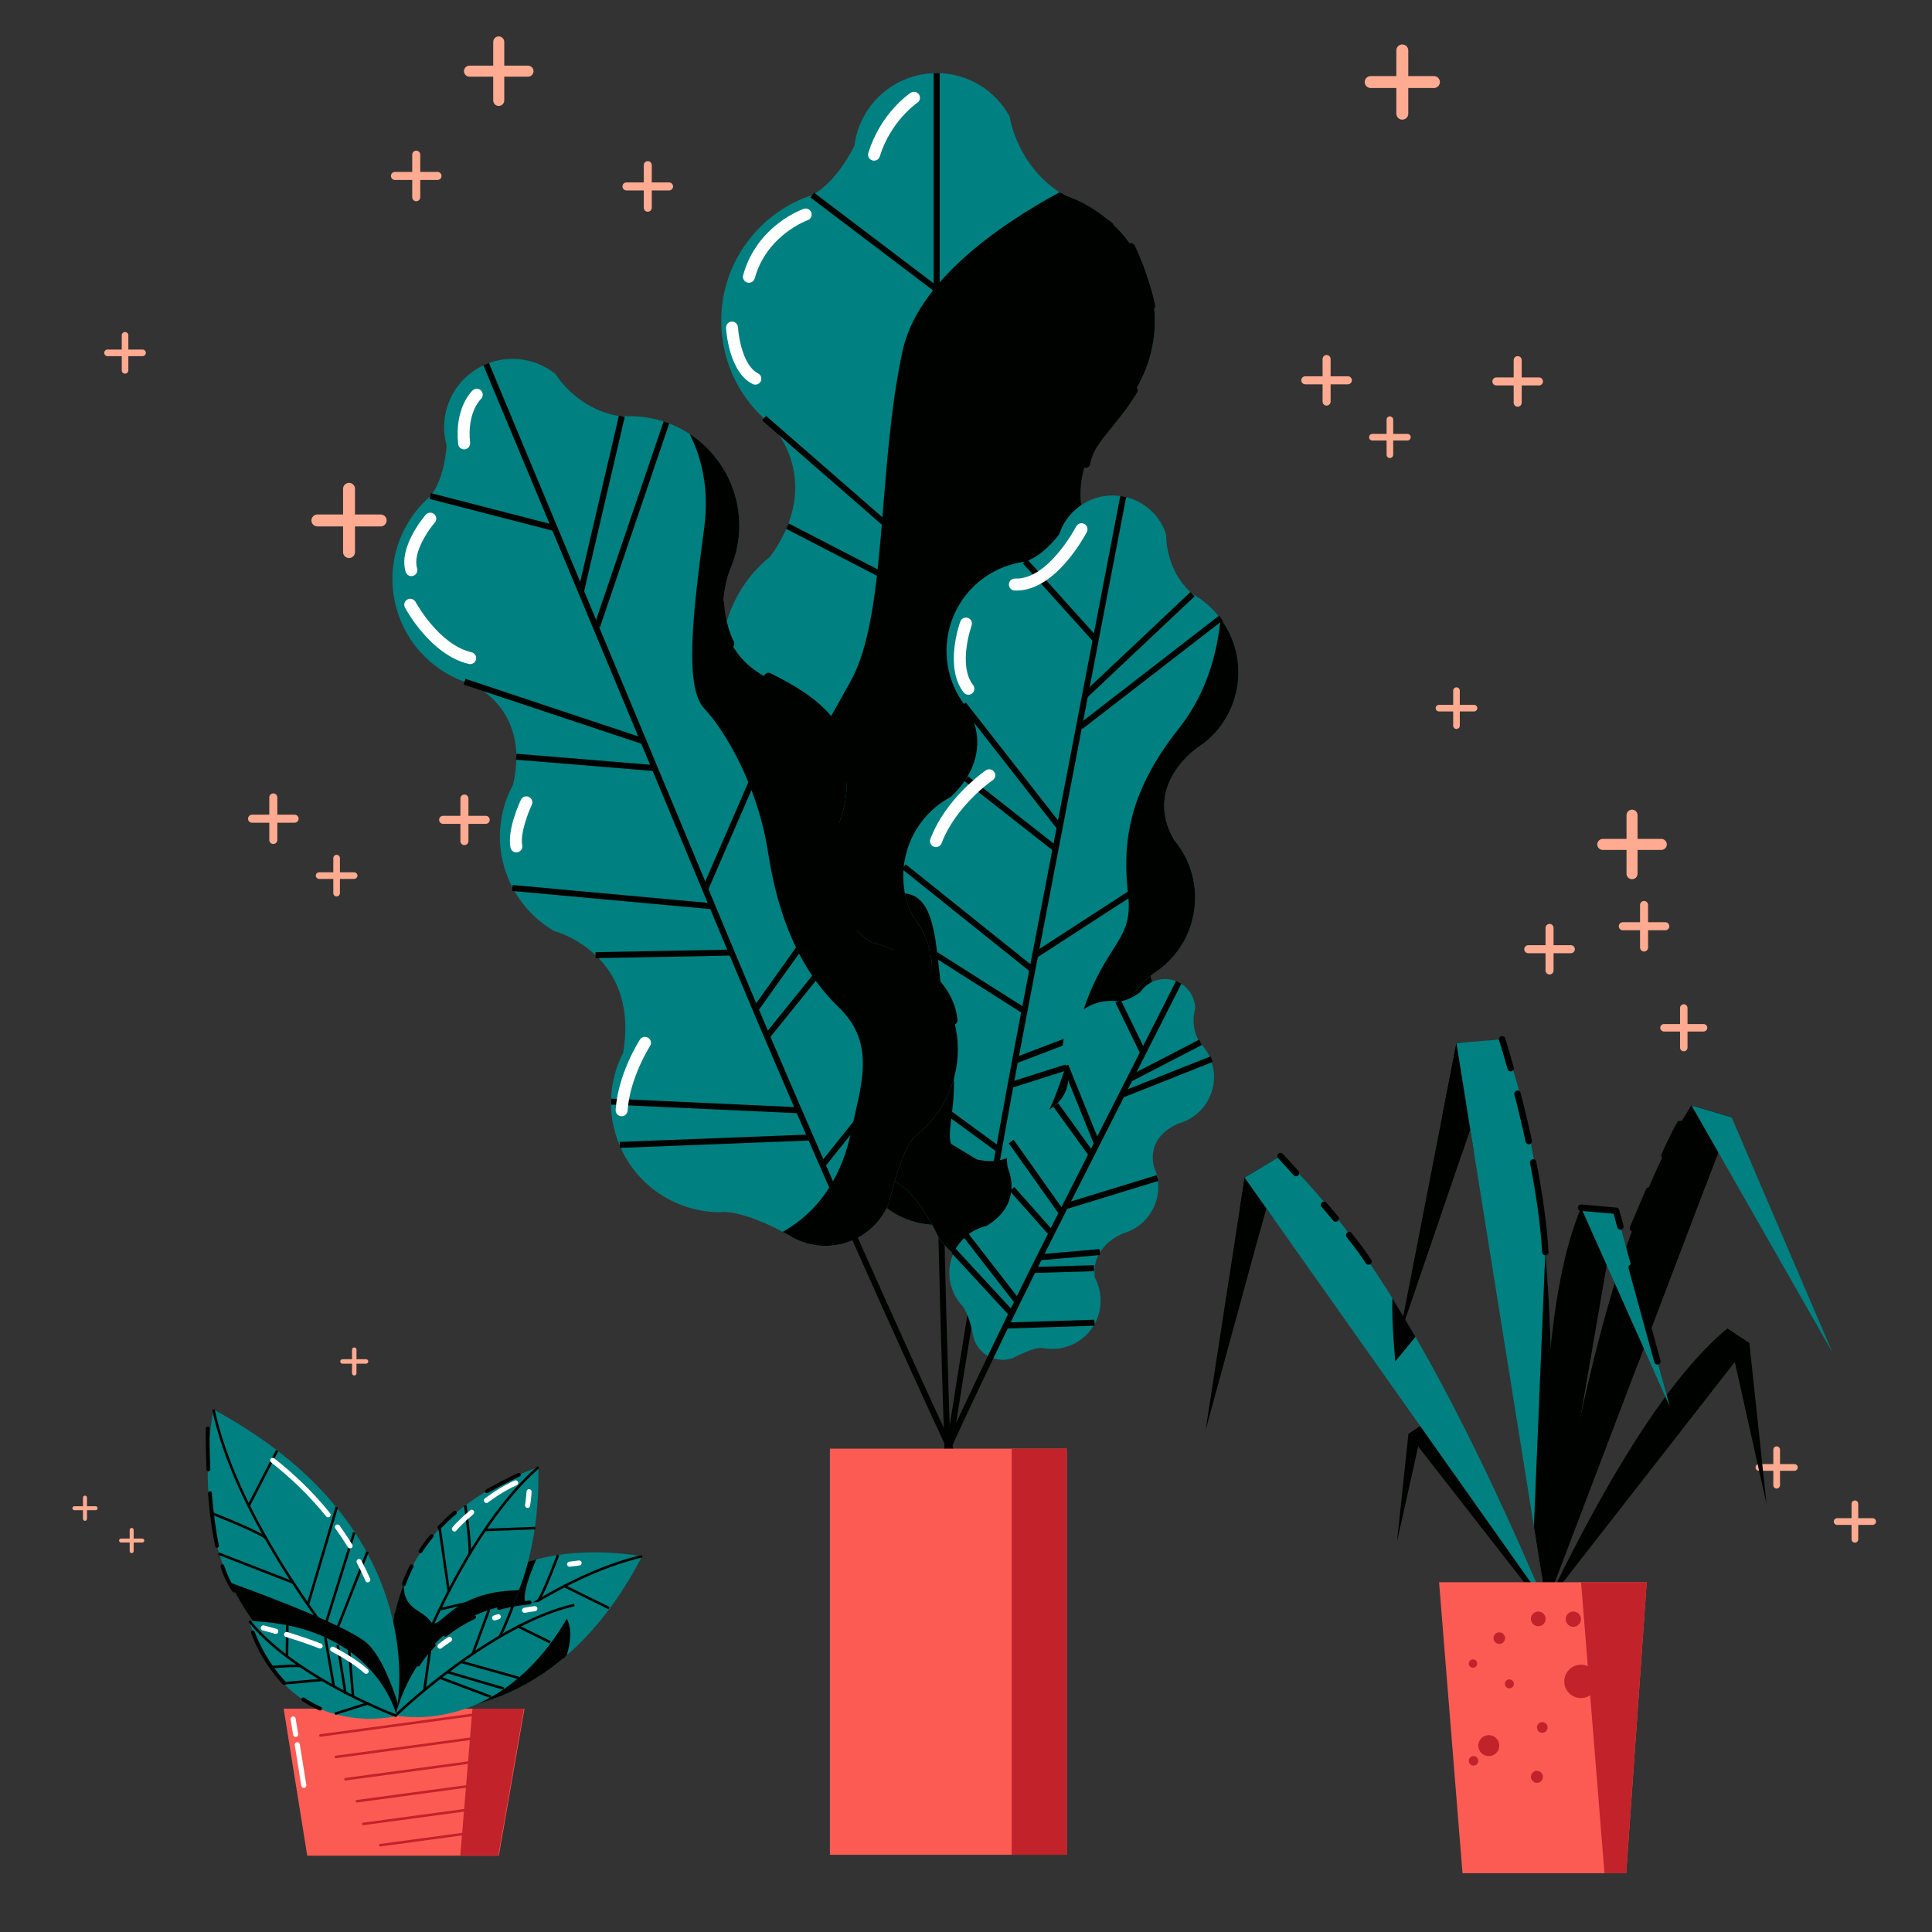 <svg xmlns="http://www.w3.org/2000/svg" version="1.0" viewBox="0 0 1133.858 1133.858"><rect x="0" y="0" width="1133.858" height="1133.858" fill="#333333" stroke="none"/><path fill="#ffab91" d="M309.87,38.53h-13.932V24.598c0-1.789-1.449-3.237-3.236-3.237c-1.791,0-3.242,1.449-3.242,3.237V38.53 h-13.932c-1.787,0-3.238,1.45-3.238,3.237c0,1.788,1.451,3.239,3.238,3.239h13.932v13.932c0,1.787,1.451,3.239,3.242,3.239 c1.787,0,3.236-1.452,3.236-3.239V45.006h13.932c1.787,0,3.238-1.452,3.238-3.239C313.108,39.98,311.657,38.53,309.87,38.53z"/><path fill="#ffab91" d="M256.771,100.904h-10.134V90.769c0-1.299-1.054-2.354-2.354-2.354s-2.355,1.055-2.355,2.354v10.135h-10.135 c-1.301,0-2.354,1.055-2.354,2.356c0,1.301,1.054,2.355,2.354,2.355h10.135v10.135c0,1.299,1.055,2.355,2.355,2.355 s2.354-1.056,2.354-2.355v-10.135h10.134c1.304,0,2.358-1.055,2.358-2.355C259.129,101.958,258.074,100.904,256.771,100.904z"/><path fill="#ffab91" d="M392.651,107.063h-10.134V96.929c0-1.301-1.055-2.355-2.353-2.355c-1.301,0-2.355,1.055-2.355,2.355v10.134 h-10.137c-1.297,0-2.355,1.054-2.355,2.355s1.059,2.355,2.355,2.355h10.137v10.134c0,1.301,1.055,2.357,2.355,2.357 c1.298,0,2.353-1.056,2.353-2.357v-10.134h10.134c1.303,0,2.361-1.054,2.361-2.355S393.954,107.063,392.651,107.063z"/><path fill="#ffab91" d="M83.496,902.935h-5.045v-5.044c0-0.646-0.525-1.172-1.172-1.172s-1.172,0.525-1.172,1.172v5.044h-5.045 c-0.646,0-1.174,0.527-1.174,1.174c0,0.648,0.527,1.173,1.174,1.173h5.045v5.044c0,0.647,0.525,1.173,1.172,1.173 s1.172-0.525,1.172-1.173v-5.044h5.045c0.648,0,1.174-0.524,1.174-1.173C84.67,903.462,84.145,902.935,83.496,902.935z"/><path fill="#ffab91" d="M56.092,883.978h-5.043v-5.044c0-0.646-0.527-1.172-1.174-1.172s-1.172,0.525-1.172,1.172v5.044h-5.045 c-0.646,0-1.172,0.527-1.172,1.174c0,0.648,0.525,1.174,1.172,1.174h5.045v5.043c0,0.648,0.525,1.173,1.172,1.173 s1.174-0.524,1.174-1.173v-5.043h5.043c0.648,0,1.174-0.525,1.174-1.174C57.266,884.505,56.74,883.978,56.092,883.978z"/><path fill="#ffab91" d="M172.894,478.125h-10.137v-10.134c0-1.299-1.055-2.355-2.352-2.355c-1.305,0-2.358,1.056-2.358,2.355 v10.134h-10.134c-1.301,0-2.355,1.058-2.355,2.358c0,1.301,1.055,2.355,2.355,2.355h10.134v10.134c0,1.301,1.054,2.356,2.358,2.356 c1.297,0,2.352-1.056,2.352-2.356v-10.134h10.137c1.299,0,2.355-1.055,2.355-2.355 C175.249,479.182,174.192,478.125,172.894,478.125z"/><path fill="#ffab91" d="M285.048,478.787h-10.133v-10.134c0-1.299-1.059-2.357-2.359-2.357s-2.354,1.058-2.354,2.357v10.134 h-10.134c-1.301,0-2.358,1.056-2.358,2.356s1.058,2.355,2.358,2.355h10.134v10.134c0,1.301,1.054,2.356,2.354,2.356 s2.359-1.056,2.359-2.356v-10.134h10.133c1.299,0,2.355-1.055,2.355-2.355S286.347,478.787,285.048,478.787z"/><path fill="#ffab91" d="M207.835,511.942h-8.341v-8.34c0-1.07-0.869-1.938-1.938-1.938c-1.072,0-1.938,0.868-1.938,1.938v8.34 h-8.341c-1.071,0-1.94,0.869-1.94,1.94c0,1.07,0.869,1.938,1.94,1.938h8.341v8.342c0,1.069,0.865,1.938,1.938,1.938 c1.069,0,1.938-0.869,1.938-1.938v-8.342h8.341c1.071,0,1.938-0.868,1.938-1.938C209.772,512.812,208.906,511.942,207.835,511.942z"/><path fill="#ffab91" d="M83.669,205.139h-8.34V196.8c0-1.071-0.869-1.94-1.938-1.94c-1.071,0-1.94,0.869-1.94,1.94v8.339h-8.341 c-1.069,0-1.938,0.869-1.938,1.939s0.869,1.939,1.938,1.939h8.341v8.342c0,1.068,0.869,1.937,1.94,1.937 c1.069,0,1.938-0.869,1.938-1.937v-8.342h8.34c1.069,0,1.938-0.869,1.938-1.939S84.738,205.139,83.669,205.139z"/><path fill="#ffab91" d="M214.84,797.707h-5.623v-5.623c0-0.722-0.586-1.308-1.307-1.308c-0.723,0-1.309,0.586-1.309,1.308v5.623 h-5.623c-0.721,0-1.307,0.586-1.307,1.308c0,0.721,0.586,1.307,1.307,1.307h5.623v5.623c0,0.722,0.586,1.308,1.309,1.308 c0.721,0,1.307-0.586,1.307-1.308v-5.623h5.623c0.721,0,1.307-0.586,1.307-1.307C216.146,798.293,215.561,797.707,214.84,797.707z"/><path fill="#ffab91" d="M223.409,301.941h-15.068v-15.064c0-1.933-1.566-3.502-3.499-3.502c-1.935,0-3.503,1.57-3.503,3.502v15.064 h-15.064c-1.932,0-3.502,1.568-3.502,3.501c0,1.934,1.57,3.502,3.502,3.502h15.064v15.067c0,1.931,1.568,3.5,3.503,3.5 c1.933,0,3.499-1.569,3.499-3.5v-15.067h15.068c1.932,0,3.499-1.569,3.499-3.502C226.908,303.509,225.341,301.941,223.409,301.941z"/><path fill="#ffab91" d="M974.988,492.34h-13.933v-13.932c0-1.79-1.451-3.239-3.238-3.239s-3.238,1.449-3.238,3.239v13.932h-13.932 c-1.788,0-3.239,1.449-3.239,3.239c0,1.786,1.451,3.237,3.239,3.237h13.932v13.93c0,1.789,1.451,3.24,3.238,3.24 s3.238-1.452,3.238-3.24v-13.93h13.933c1.787,0,3.239-1.452,3.239-3.237C978.228,493.789,976.775,492.34,974.988,492.34z"/><path fill="#ffab91" d="M921.89,554.712h-10.135v-10.134c0-1.301-1.055-2.355-2.355-2.355s-2.354,1.054-2.354,2.355v10.134h-10.137 c-1.298,0-2.355,1.058-2.355,2.358c0,1.301,1.058,2.355,2.355,2.355h10.137v10.134c0,1.301,1.054,2.356,2.354,2.356 s2.355-1.056,2.355-2.356v-10.134h10.135c1.301,0,2.357-1.055,2.357-2.355C924.247,555.77,923.19,554.712,921.89,554.712z"/><path fill="#ffab91" d="M977.358,541.238h-10.135v-10.135c0-1.301-1.055-2.354-2.355-2.354s-2.354,1.053-2.354,2.354v10.135H952.38 c-1.301,0-2.357,1.055-2.357,2.355s1.057,2.355,2.357,2.355h10.135v10.134c0,1.301,1.053,2.355,2.354,2.355 s2.355-1.055,2.355-2.355v-10.134h10.135c1.301,0,2.357-1.054,2.357-2.355S978.659,541.238,977.358,541.238z"/><path fill="#ffab91" d="M1099.024,891.011h-8.453v-8.451c0-1.085-0.88-1.964-1.963-1.964c-1.082,0-1.963,0.878-1.963,1.964v8.451 h-8.453c-1.084,0-1.967,0.883-1.967,1.966c0,1.085,0.883,1.966,1.967,1.966h8.453v8.451c0,1.084,0.881,1.965,1.963,1.965 c1.083,0,1.963-0.88,1.963-1.965v-8.451h8.453c1.088,0,1.967-0.88,1.967-1.966C1100.991,891.895,1100.112,891.011,1099.024,891.011 z"/><path fill="#ffab91" d="M1053.111,859.248h-8.452v-8.451c0-1.084-0.881-1.963-1.968-1.963c-1.083,0-1.963,0.879-1.963,1.963v8.451 h-8.452c-1.084,0-1.965,0.884-1.965,1.967c0,1.084,0.881,1.967,1.965,1.967h8.452v8.449c0,1.087,0.88,1.966,1.963,1.966 c1.087,0,1.968-0.879,1.968-1.966v-8.449h8.452c1.083,0,1.962-0.882,1.962-1.967 C1055.073,860.131,1054.194,859.248,1053.111,859.248z"/><path fill="#ffab91" d="M791.04,220.833h-10.133V210.7c0-1.298-1.059-2.355-2.355-2.355c-1.305,0-2.358,1.057-2.358,2.355v10.134 H766.06c-1.301,0-2.355,1.058-2.355,2.358s1.055,2.355,2.355,2.355h10.134v10.134c0,1.301,1.054,2.357,2.358,2.357 c1.297,0,2.355-1.056,2.355-2.357v-10.134h10.133c1.301,0,2.355-1.054,2.355-2.355S792.341,220.833,791.04,220.833z"/><path fill="#ffab91" d="M903.194,221.497h-10.133v-10.135c0-1.299-1.059-2.356-2.355-2.356c-1.305,0-2.358,1.057-2.358,2.356 v10.135h-10.134c-1.301,0-2.355,1.054-2.355,2.355s1.055,2.355,2.355,2.355h10.134v10.135c0,1.299,1.054,2.355,2.358,2.355 c1.297,0,2.355-1.056,2.355-2.355v-10.135h10.133c1.299,0,2.355-1.055,2.355-2.355S904.493,221.497,903.194,221.497z"/><path fill="#ffab91" d="M825.981,254.652h-8.338v-8.341c0-1.069-0.872-1.938-1.941-1.938c-1.068,0-1.938,0.869-1.938,1.938v8.341 h-8.342c-1.07,0-1.939,0.869-1.939,1.939s0.869,1.939,1.939,1.939h8.342v8.34c0,1.069,0.869,1.938,1.938,1.938 c1.069,0,1.941-0.869,1.941-1.938v-8.34h8.338c1.071,0,1.94-0.869,1.94-1.939S827.053,254.652,825.981,254.652z"/><path fill="#ffab91" d="M999.792,600.993h-9.422v-9.422c0-1.208-0.982-2.188-2.189-2.188c-1.211,0-2.188,0.981-2.188,2.188v9.422 h-9.423c-1.209,0-2.191,0.982-2.191,2.191c0,1.209,0.982,2.191,2.191,2.191h9.423v9.423c0,1.206,0.978,2.188,2.188,2.188 c1.207,0,2.189-0.982,2.189-2.188v-9.423h9.422c1.207,0,2.189-0.982,2.189-2.191 C1001.981,601.975,1000.999,600.993,999.792,600.993z"/><path fill="#ffab91" d="M865.069,413.664h-8.34v-8.342c0-1.07-0.869-1.939-1.938-1.939c-1.072,0-1.939,0.869-1.939,1.939v8.342 h-8.342c-1.069,0-1.938,0.868-1.938,1.938c0,1.069,0.869,1.938,1.938,1.938h8.342v8.34c0,1.071,0.867,1.94,1.939,1.94 c1.068,0,1.938-0.869,1.938-1.94v-8.34h8.34c1.07,0,1.939-0.869,1.939-1.938C867.009,414.531,866.14,413.664,865.069,413.664z"/><path fill="#ffab91" d="M841.556,44.65h-15.068V29.585c0-1.932-1.566-3.502-3.499-3.502c-1.935,0-3.503,1.57-3.503,3.502V44.65 h-15.064c-1.932,0-3.502,1.569-3.502,3.501c0,1.934,1.57,3.502,3.502,3.502h15.064v15.067c0,1.931,1.568,3.5,3.503,3.5 c1.933,0,3.499-1.569,3.499-3.5V51.653h15.068c1.932,0,3.499-1.569,3.499-3.502C845.055,46.219,843.487,44.65,841.556,44.65z"/><path fill="#ffe9de" d="M148.422,850.08c-0.289,0-0.58-0.083-0.836-0.258c-7.805-5.288-13.014-7.977-13.066-8.004 c-0.734-0.376-1.025-1.277-0.648-2.013c0.377-0.734,1.279-1.025,2.014-0.648c0.217,0.111,5.408,2.788,13.379,8.189 c0.684,0.463,0.861,1.394,0.398,2.077C149.373,849.851,148.902,850.08,148.422,850.08z"/><path fill="#ffe9de" d="M184.322,1086.631c-0.721,0-1.355-0.522-1.473-1.258l-1.045-6.483c-0.131-0.814,0.424-1.582,1.238-1.713 c0.82-0.134,1.584,0.423,1.715,1.238l1.043,6.483c0.131,0.814-0.422,1.582-1.238,1.714 C184.482,1086.625,184.402,1086.631,184.322,1086.631z"/><path fill="#ffe9de" d="M182.213,1073.521c-0.721,0-1.355-0.522-1.475-1.257l-2.529-15.707c-0.131-0.815,0.424-1.583,1.238-1.715 c0.816-0.13,1.584,0.424,1.715,1.239l2.529,15.706c0.131,0.815-0.424,1.583-1.238,1.715 C182.371,1073.515,182.291,1073.521,182.213,1073.521z"/><polygon fill="#fb5b53" points="166.469 1002.773 307.805 1002.773 292.75 1089.074 180.301 1089.074"/><path fill="#008080" d="M376.87,913.308c-13.519,26.044-28.786,44.752-44.212,58.16c-49.486,42.979-100.609,31.307-100.609,31.307 s13.938-69.658,82.693-87.566C331.85,910.743,352.346,909.487,376.87,913.308z"/><path fill="#000200" d="M332.658,971.468c-49.486,42.979-100.609,31.307-100.609,31.307s13.938-69.658,82.693-87.566 c-20.059,45.577,10.135,22.124,14.406,28.893C333.596,951.147,337.094,955.403,332.658,971.468z"/><path fill="#000200" d="M232.572,1003.312l-1.039-1.076c0.066-0.064,6.773-6.517,17.762-15.844 c26.85-22.793,79.104-62.689,127.406-73.813l0.336,1.457c-47.994,11.053-100.029,50.791-126.775,73.496 C239.314,996.825,232.639,1003.248,232.572,1003.312z"/><rect width="44.491" height="1.496" x="266.562" y="979.239" fill="#000200" transform="matrix(0.936 0.352 -0.352 0.936 363.113 -38.965)"/><rect width="48.138" height="1.495" x="272.322" y="974.121" fill="#000200" transform="matrix(0.959 0.282 -0.282 0.959 287.162 -44.019)"/><rect width="1.495" height="37.842" x="300.497" y="916.063" fill="#000200" transform="matrix(0.938 0.346 -0.346 0.938 342.373 -46.47)"/><path fill="#000200" d="M315.996,940.119l-0.754-1.292l0.377,0.646l-0.381-0.644c1.352-0.884,6.957-14.169,11.596-26.502 l1.402,0.527C326.615,917.159,318.412,938.711,315.996,940.119z"/><rect width="29.894" height="1.495" x="329.278" y="936.929" fill="#000200" transform="matrix(0.896 0.443 -0.443 0.896 451.012 -55.462)"/><rect width="1.495" height="33.742" x="256.598" y="949.034" fill="#000200" transform="matrix(0.99 0.14 -0.14 0.99 138.178 -26.566)"/><rect width="48.304" height="1.495" x="283.894" y="965.372" fill="#000200" transform="matrix(0.963 0.269 -0.269 0.963 271.547 -47.264)"/><path fill="#008080" d="M304.527,933.355c-22.791,59.019-71.551,72.679-71.551,72.679s-11.598-37.469,4.074-76.305 c10.432-25.843,32.924-52.29,78.924-68.718C316.535,890.555,311.885,914.317,304.527,933.355z"/><path fill="#000200" d="M304.527,933.355c-22.791,59.019-71.551,72.679-71.551,72.679s-11.598-37.469,4.074-76.305 c-0.598,14.887,10.85,15.025,15.246,21.418C257.965,959.389,263.551,933.524,304.527,933.355z"/><path fill="#000200" d="M233.688,1006.26l-1.428-0.45c0.027-0.087,2.789-8.795,7.898-21.991 c12.482-32.24,38.865-91.138,75.318-123.364l0.99,1.12c-36.215,32.017-62.48,90.671-74.914,122.784 C236.463,997.507,233.713,1006.174,233.688,1006.26z"/><rect width="1.496" height="43.67" x="270.505" y="937.953" fill="#000200" transform="matrix(0.137 0.991 -0.991 0.137 1184.779 559.487)"/><rect width="1.494" height="47.252" x="274.65" y="928.194" fill="#000200" transform="matrix(0.21 0.978 -0.978 0.21 1147.958 482.305)"/><rect width="37.144" height="1.496" x="242.323" y="914.395" fill="#000200" transform="matrix(0.143 0.99 -0.99 0.143 1129.336 526.089)"/><path fill="#000200" d="M276.037,912.668l-1.279-0.776l0.639,0.389l-0.641-0.385c0.748-1.405-0.639-15.484-2.416-28.283 l1.482-0.206C274.693,889.691,277.43,910.376,276.037,912.668z"/><rect width="1.495" height="29.344" x="298.485" y="882.656" fill="#000200" transform="matrix(0.038 0.999 -0.999 0.038 1184.581 564.318)"/><rect width="33.122" height="1.496" x="220.957" y="961.634" fill="#000200" transform="matrix(0.349 0.937 -0.937 0.349 1056.581 404.055)"/><rect width="1.495" height="47.415" x="280.603" y="915.105" fill="#000200" transform="matrix(0.225 0.974 -0.974 0.225 1132.952 453.733)"/><path fill="#008080" d="M121.916,866.864c-0.148-12.175,0.883-25.365,3.342-39.65c112.699,60.769,111.322,147.013,108.189,172.278 c-0.568,4.637-1.203,7.216-1.203,7.216s-67.701-14.663-97.041-77.84v-0.007C127.324,911.905,122.215,891.458,121.916,866.864"/><path fill="#000200" d="M233.447,999.492c-0.568,4.637-1.203,7.216-1.203,7.216s-67.701-14.663-97.041-77.84v-0.007 c0,0,67.139,23.845,80.188,35.511C223.197,971.349,229.582,987.573,233.447,999.492z"/><path fill="#000200" d="M232.246,1007.457c-0.41,0-0.443,0-5.836-6.108c-3.059-3.463-7.934-9.089-13.805-16.231 c-27.441-33.389-75.373-98.279-88.08-157.745l1.463-0.313c12.639,59.156,60.418,123.825,87.773,157.108 c11.357,13.821,18.955,21.95,19.027,22.026l-0.543,0.512V1007.457z"/><rect width="1.492" height="54.613" x="204.637" y="909.296" fill="#000200" transform="matrix(0.93 0.366 -0.366 0.93 357.476 -10.115)"/><rect width="1.496" height="59.093" x="198.503" y="897.647" fill="#000200" transform="matrix(0.955 0.298 -0.298 0.955 285.114 -17.273)"/><rect width="46.454" height="1.497" x="127.162" y="919.713" fill="#000200" transform="matrix(0.932 0.362 -0.362 0.932 343.017 7.904)"/><path fill="#000200" d="M155.525,903.271c-0.957-1.708-17.4-8.912-32.385-14.821l0.549-1.393 c5.244,2.069,31.49,12.537,33.141,15.482L155.525,903.271z"/><rect width="1.494" height="36.697" x="153.784" y="849.409" fill="#000200" transform="matrix(0.889 0.458 -0.458 0.889 414.255 25.483)"/><rect width="41.42" height="1.495" x="166.775" y="974.197" fill="#000200" transform="matrix(0.988 0.157 -0.157 0.988 154.845 -17.327)"/><rect width="1.493" height="59.296" x="187.991" y="883.071" fill="#000200" transform="matrix(0.959 0.284 -0.284 0.959 267.436 -15.981)"/><polygon fill="#c2232a" points="277.264 1002.773 307.477 1002.773 292.422 1089.074 270.141 1089.074"/><path fill="#008080" d="M232.246,1006.709c0,0,15.736-78.657,104.848-64.772C295.938,1021.255,232.246,1006.709,232.246,1006.709z"/><path fill="#000200" d="M232.766,1007.247l-1.037-1.076c0.047-0.047,4.906-4.723,12.869-11.48 c19.453-16.513,57.318-45.42,92.328-53.482l0.336,1.457c-34.701,7.992-72.346,36.741-91.697,53.166 C237.643,1002.556,232.813,1007.201,232.766,1007.247z"/><rect width="32.212" height="1.496" x="257.232" y="989.464" fill="#000200" transform="matrix(0.936 0.352 -0.352 0.936 365.722 -32.871)"/><rect width="34.852" height="1.494" x="261.403" y="985.76" fill="#000200" transform="matrix(0.959 0.282 -0.282 0.959 289.744 -38.59)"/><rect width="1.495" height="27.398" x="281.594" y="943.93" fill="#000200" transform="matrix(0.938 0.347 -0.347 0.938 349.655 -38.483)"/><path fill="#000200" d="M293.125,961.526l-0.752-1.293l-0.02,0.013c1.008-0.779,5.023-10.319,8.324-19.093l1.398,0.527 C299.957,947.313,294.844,960.525,293.125,961.526z"/><rect width="21.644" height="1.495" x="302.639" y="958.832" fill="#000200" transform="matrix(0.896 0.443 -0.443 0.896 457.514 -39.57)"/><rect width="1.497" height="24.43" x="249.811" y="967.802" fill="#000200" transform="matrix(0.99 0.14 -0.14 0.99 139.908 -25.453)"/><rect width="34.97" height="1.495" x="269.781" y="979.424" fill="#000200" transform="matrix(0.963 0.269 -0.269 0.963 274.564 -41.149)"/><path fill="#008080" d="M155.422,972.974c-3.482-6.139-6.551-13.297-9.037-21.641c74.541,2.557,86.432,55.773,86.432,55.773 S182.043,1019.903,155.422,972.974"/><path fill="#000200" d="M232.553,1007.807c-0.053-0.02-5.322-2.005-13.275-5.582c-19.434-8.74-54.824-26.913-73.479-50.427 l1.17-0.93c18.459,23.266,53.611,41.308,72.922,49.992c7.91,3.558,13.137,5.527,13.189,5.546L232.553,1007.807z"/><rect width="26.886" height="1.494" x="192.198" y="981.313" fill="#000200" transform="matrix(0.085 0.996 -0.996 0.085 1166.71 693.834)"/><rect width="29.09" height="1.495" x="186.333" y="978.503" fill="#000200" transform="matrix(0.158 0.988 -0.988 0.158 1136.24 626.572)"/><rect width="1.496" height="22.866" x="177.106" y="975.531" fill="#000200" transform="matrix(0.09 0.996 -0.996 0.09 1144.789 720.941)"/><path fill="#000200" d="M158.871,979.182l-0.127-1.489c5.02-0.426,16.846-1.311,18.248-0.355l-0.844,1.236l0.033,0.019 C175.168,978.127,166.584,978.527,158.871,979.182z"/><rect width="1.496" height="18.064" x="167.411" y="953.781" fill="#000200" transform="matrix(1 0.014 -0.014 1 13.842 -2.315)"/><rect width="1.495" height="20.391" x="205.382" y="992.688" fill="#000200" transform="matrix(0.299 0.954 -0.954 0.299 1101.434 506.199)"/><rect width="29.189" height="1.497" x="178.483" y="974.417" fill="#000200" transform="matrix(0.171 0.985 -0.985 0.171 1120.901 618.277)"/><path fill="#c2232a" d="M188.07,1019.263c-0.367,0-0.688-0.271-0.74-0.647c-0.055-0.409,0.232-0.785,0.641-0.841l93.455-12.645 c0.41-0.053,0.785,0.232,0.842,0.641c0.055,0.409-0.23,0.786-0.641,0.842l-93.455,12.645 C188.137,1019.261,188.104,1019.263,188.07,1019.263z"/><path fill="#c2232a" d="M197.094,1031.874c-0.369,0-0.689-0.272-0.74-0.647c-0.055-0.409,0.23-0.786,0.641-0.842l86.27-11.673 c0.406-0.056,0.787,0.231,0.842,0.641c0.057,0.409-0.23,0.786-0.639,0.842l-86.271,11.673 C197.16,1031.872,197.127,1031.874,197.094,1031.874z"/><path fill="#c2232a" d="M202.729,1044.94c-0.369,0-0.689-0.272-0.74-0.647c-0.055-0.409,0.232-0.786,0.641-0.842l82.473-11.159 c0.408-0.056,0.787,0.232,0.842,0.642s-0.23,0.786-0.641,0.841l-82.473,11.159C202.797,1044.938,202.762,1044.94,202.729,1044.94z"/><path fill="#c2232a" d="M209.521,1057.853c-0.369,0-0.689-0.273-0.74-0.648c-0.057-0.408,0.232-0.785,0.641-0.841l77.518-10.489 c0.41-0.049,0.785,0.231,0.84,0.642c0.057,0.409-0.23,0.785-0.639,0.841l-77.52,10.489 C209.588,1057.85,209.555,1057.853,209.521,1057.853z"/><path fill="#c2232a" d="M213.238,1071.18c-0.369,0-0.689-0.272-0.74-0.647c-0.057-0.409,0.232-0.786,0.641-0.842l75.639-10.234 c0.408-0.051,0.785,0.231,0.842,0.642c0.055,0.409-0.232,0.785-0.641,0.841l-75.641,10.234 C213.305,1071.178,213.271,1071.18,213.238,1071.18z"/><path fill="#c2232a" d="M223.186,1083.663c-0.367,0-0.689-0.271-0.74-0.647c-0.055-0.409,0.232-0.785,0.643-0.841l67.527-9.137 c0.412-0.053,0.785,0.232,0.842,0.642c0.055,0.408-0.232,0.785-0.641,0.841l-67.529,9.137 C223.254,1083.661,223.221,1083.663,223.186,1083.663z"/><path fill="#FFF" d="M215.861,928.689c-0.578,0-1.127-0.337-1.373-0.9c-1.547-3.567-3.264-7.146-5.104-10.637 c-0.385-0.73-0.105-1.635,0.625-2.021c0.73-0.385,1.635-0.105,2.02,0.626c1.877,3.557,3.627,7.204,5.203,10.841 c0.33,0.758-0.02,1.639-0.777,1.967C216.262,928.649,216.061,928.689,215.861,928.689z"/><path fill="#FFF" d="M205.463,908.747c-0.502,0-0.994-0.254-1.277-0.714c-2.273-3.705-4.744-7.399-7.344-10.979 c-0.486-0.669-0.338-1.604,0.33-2.089s1.604-0.337,2.09,0.33c2.645,3.644,5.16,7.402,7.475,11.174 c0.432,0.703,0.211,1.625-0.492,2.057C206,908.676,205.729,908.747,205.463,908.747z"/><path fill="#FFF" d="M192.564,890.502c-0.438,0-0.871-0.19-1.166-0.558c-9.246-11.476-20.109-22.144-32.293-31.705 c-0.65-0.51-0.764-1.451-0.254-2.1c0.512-0.65,1.451-0.763,2.1-0.254c12.361,9.703,23.389,20.53,32.775,32.183 c0.52,0.644,0.418,1.584-0.225,2.103C193.225,890.394,192.893,890.502,192.564,890.502z"/><path fill="#FFF" d="M214.869,982.354c-0.357,0-0.717-0.127-1.002-0.386c-4.445-4.015-10.951-8.312-19.332-12.771 c-0.73-0.387-1.008-1.293-0.619-2.022c0.387-0.729,1.293-1.005,2.023-0.617c8.598,4.573,15.305,9.013,19.932,13.192 c0.613,0.553,0.662,1.498,0.107,2.111C215.684,982.188,215.277,982.354,214.869,982.354z"/><path fill="#FFF" d="M187.904,967.493c-0.18,0-0.361-0.033-0.537-0.101c-5.98-2.301-12.574-4.556-19.598-6.702 c-0.791-0.241-1.234-1.078-0.994-1.867c0.242-0.79,1.076-1.236,1.869-0.994c7.09,2.168,13.75,4.446,19.797,6.772 c0.77,0.297,1.154,1.162,0.859,1.933C189.07,967.128,188.504,967.493,187.904,967.493z"/><path fill="#FFF" d="M161.881,958.89c-0.135,0-0.273-0.019-0.41-0.058c-4.438-1.264-7.271-1.971-7.299-1.978 c-0.803-0.199-1.291-1.011-1.092-1.813c0.199-0.801,1.01-1.293,1.813-1.09c0.029,0.007,2.906,0.725,7.398,2.003 c0.793,0.227,1.254,1.054,1.027,1.849C163.133,958.46,162.533,958.89,161.881,958.89z"/><path fill="#FFF" d="M309.635,885.005c-0.068,0-0.137-0.004-0.203-0.014c-0.818-0.111-1.393-0.864-1.281-1.683 c0.396-2.933,0.76-5.743,0.846-7.904c0.033-0.826,0.713-1.474,1.553-1.436c0.826,0.032,1.469,0.728,1.436,1.552 c-0.09,2.294-0.463,5.184-0.871,8.189C311.012,884.461,310.369,885.005,309.635,885.005z"/><path fill="#FFF" d="M285.471,882.085c-0.459,0-0.91-0.208-1.205-0.605c-0.49-0.662-0.352-1.6,0.313-2.091 c4.096-3.036,8.053-5.614,11.762-7.663c2.256-1.247,4.135-2.172,5.74-2.826c0.764-0.314,1.639,0.053,1.951,0.82 c0.311,0.764-0.057,1.637-0.822,1.948c-1.496,0.61-3.27,1.485-5.422,2.675c-3.592,1.985-7.438,4.492-11.428,7.448 C286.092,881.989,285.779,882.085,285.471,882.085z"/><path fill="#FFF" d="M266.686,898.823c-0.289,0-0.58-0.083-0.838-0.258c-0.684-0.463-0.863-1.393-0.398-2.076 c0.902-1.333,5.131-5.572,10.383-10.096c0.627-0.539,1.572-0.469,2.109,0.158c0.539,0.625,0.469,1.569-0.156,2.108 c-5.846,5.032-9.373,8.788-9.861,9.507C267.635,898.593,267.164,898.823,266.686,898.823z"/><path fill="#FFF" d="M334.307,919.499c-0.736,0-1.377-0.544-1.48-1.293c-0.111-0.818,0.461-1.572,1.279-1.685 c1.9-0.261,3.787-0.499,5.604-0.708c0.82-0.093,1.563,0.495,1.656,1.314c0.096,0.82-0.494,1.563-1.314,1.657 c-1.795,0.207-3.658,0.442-5.539,0.699C334.441,919.494,334.373,919.499,334.307,919.499z"/><path fill="#FFF" d="M307.842,946.538c-0.709,0-1.34-0.508-1.471-1.23c-0.146-0.813,0.395-1.59,1.209-1.736 c2.035-0.366,4.092-0.688,6.119-0.953c0.82-0.098,1.568,0.469,1.678,1.288c0.107,0.819-0.471,1.569-1.289,1.678 c-1.979,0.259-3.99,0.573-5.98,0.931C308.02,946.531,307.93,946.538,307.842,946.538z"/><path fill="#FFF" d="M290.258,951.02c-0.625,0-1.209-0.396-1.418-1.022c-0.262-0.784,0.162-1.631,0.945-1.893 c0.719-0.239,1.449-0.476,2.189-0.707c0.789-0.244,1.627,0.194,1.873,0.983c0.246,0.788-0.195,1.627-0.984,1.872 c-0.721,0.225-1.43,0.456-2.131,0.689C290.576,950.994,290.416,951.02,290.258,951.02z"/><path fill="#FFF" d="M261.986,964.853c-0.475,0-0.941-0.227-1.232-0.646c-0.469-0.681-0.299-1.611,0.383-2.08 c0.563-0.389,1.184-0.809,1.865-1.253c0.691-0.452,1.617-0.256,2.068,0.436c0.451,0.692,0.256,1.618-0.436,2.069 c-0.658,0.43-1.258,0.835-1.801,1.21C262.574,964.767,262.277,964.853,261.986,964.853z"/><path fill="#FFF" d="M258.24,967.614c-0.447,0-0.893-0.202-1.188-0.586c-0.502-0.654-0.379-1.594,0.277-2.096l0.17-0.134 c0.518-0.406,1.727-1.356,3.635-2.673c0.68-0.469,1.611-0.299,2.082,0.381c0.469,0.681,0.297,1.611-0.383,2.081 c-1.832,1.264-2.992,2.175-3.488,2.563l-0.195,0.152C258.879,967.513,258.559,967.614,258.24,967.614z"/><path fill="#FFF" d="M178.316,1049.318c-0.721,0-1.357-0.522-1.475-1.258l-3.844-23.87c-0.131-0.815,0.424-1.583,1.238-1.715 c0.816-0.133,1.584,0.424,1.715,1.24l3.844,23.87c0.131,0.815-0.424,1.582-1.238,1.714 C178.475,1049.313,178.395,1049.318,178.316,1049.318z"/><path fill="#FFF" d="M173.496,1019.383c-0.721,0-1.355-0.522-1.473-1.258l-1.457-9.042c-0.131-0.814,0.424-1.582,1.24-1.714 c0.816-0.129,1.582,0.424,1.713,1.239l1.455,9.042c0.131,0.814-0.422,1.582-1.238,1.714 C173.656,1019.377,173.576,1019.383,173.496,1019.383z"/><path fill="#000200" d="M137.488,934.646c-0.334,0-0.664-0.148-0.885-0.433c-2.705-3.473-5.111-8.408-7.15-14.67 c-0.191-0.59,0.131-1.223,0.719-1.414c0.588-0.194,1.223,0.13,1.414,0.719c1.959,6.015,4.242,10.721,6.787,13.986 c0.381,0.488,0.293,1.193-0.195,1.574C137.973,934.569,137.73,934.646,137.488,934.646z"/><path fill="#000200" d="M127.381,908.347c-0.518,0-0.984-0.361-1.096-0.889c-1.852-8.76-3.27-19.218-4.217-31.083 c-0.051-0.617,0.41-1.158,1.029-1.207c0.611-0.039,1.156,0.411,1.207,1.029c0.939,11.769,2.344,22.13,4.176,30.796 c0.127,0.605-0.26,1.201-0.865,1.33C127.535,908.339,127.459,908.347,127.381,908.347z"/><path fill="#000200" d="M122.326,863.51c-0.598,0-1.094-0.47-1.119-1.071c-0.623-13.781-0.428-24.053-0.428-24.154 c0.014-0.611,0.514-1.1,1.123-1.1c0,0,0.014,0,0.021,0c0.619,0.013,1.111,0.524,1.1,1.144c-0.002,0.102-0.195,10.306,0.424,24.01 c0.027,0.618-0.451,1.143-1.07,1.17C122.359,863.509,122.342,863.51,122.326,863.51z"/><path fill="#000200" d="M187.865,1003.901c-0.15,0-0.301-0.029-0.445-0.094c-3.475-1.505-6.871-3.383-10.094-5.581 c-0.512-0.349-0.643-1.047-0.295-1.56c0.35-0.51,1.047-0.644,1.561-0.294c3.105,2.118,6.375,3.928,9.719,5.378 c0.568,0.246,0.83,0.906,0.584,1.475C188.711,1003.648,188.299,1003.901,187.865,1003.901z"/><path fill="#000200" d="M166.783,988.825c-0.297,0-0.594-0.117-0.814-0.351c-13.053-13.793-18.387-29.419-18.607-30.077 c-0.197-0.588,0.119-1.223,0.707-1.42c0.586-0.195,1.223,0.119,1.42,0.706c0.053,0.157,5.41,15.83,18.109,29.249 c0.426,0.449,0.406,1.159-0.043,1.586C167.338,988.724,167.061,988.825,166.783,988.825z"/><path fill="#000200" d="M285.713,876.322c-0.393,0-0.773-0.207-0.979-0.575c-0.303-0.54-0.109-1.224,0.432-1.525 c11.252-6.277,18.826-9.701,18.9-9.736c0.566-0.253,1.23-0.001,1.484,0.563c0.254,0.565,0.002,1.229-0.563,1.484 c-0.074,0.032-7.57,3.422-18.729,9.648C286.086,876.277,285.898,876.322,285.713,876.322z"/><path fill="#000200" d="M257.85,897.49c-0.275,0-0.553-0.101-0.77-0.306c-0.449-0.424-0.473-1.134-0.047-1.585 c2.883-3.063,5.988-5.986,9.225-8.687c0.477-0.398,1.184-0.333,1.58,0.143c0.396,0.475,0.334,1.183-0.143,1.579 c-3.168,2.644-6.207,5.505-9.029,8.503C258.445,897.372,258.146,897.49,257.85,897.49z"/><path fill="#000200" d="M246.725,911.568c-0.213,0-0.426-0.06-0.615-0.185c-0.52-0.34-0.662-1.035-0.322-1.553 c2.064-3.141,4.336-6.213,6.748-9.133c0.395-0.479,1.1-0.546,1.578-0.15c0.479,0.395,0.545,1.103,0.15,1.579 c-2.361,2.858-4.582,5.864-6.602,8.937C247.447,911.392,247.09,911.568,246.725,911.568z"/><path fill="#000200" d="M237.051,930.851c-0.105,0-0.213-0.016-0.32-0.048c-0.594-0.177-0.93-0.802-0.754-1.395 c0.053-0.176,1.322-4.372,4.611-10.717c0.285-0.549,0.963-0.763,1.512-0.479c0.549,0.285,0.764,0.963,0.48,1.513 c-3.184,6.138-4.441,10.284-4.453,10.325C237.98,930.536,237.535,930.851,237.051,930.851z"/><path fill="#000200" d="M292.869,944.801c-0.492,0-0.943-0.327-1.08-0.824c-0.164-0.597,0.188-1.215,0.783-1.379 c5.797-1.597,11.918-2.693,18.195-3.261c0.615-0.049,1.162,0.398,1.219,1.017c0.055,0.617-0.4,1.161-1.018,1.218 c-6.145,0.555-12.135,1.628-17.801,3.189C293.068,944.787,292.969,944.801,292.869,944.801z"/><path fill="#000200" d="M261.48,960.56c-0.33,0-0.658-0.145-0.879-0.424c-0.385-0.485-0.305-1.191,0.182-1.576 c5.18-4.11,10.902-7.648,17.004-10.516c0.563-0.264,1.23-0.022,1.492,0.538c0.264,0.562,0.023,1.229-0.537,1.492 c-5.947,2.794-11.52,6.239-16.564,10.242C261.971,960.48,261.725,960.56,261.48,960.56z"/><path fill="#000200" d="M245.428,978.014c-0.188,0-0.377-0.047-0.551-0.146c-0.539-0.305-0.729-0.989-0.424-1.528 c0.119-0.21,2.988-5.215,9.359-11.576c0.439-0.438,1.148-0.438,1.586,0.001c0.439,0.438,0.438,1.148,0,1.586 c-6.158,6.147-8.965,11.047-8.992,11.095C246.199,977.81,245.818,978.014,245.428,978.014z"/><path fill="#008080" d="M653.726,443.211c-3.232,3.48-38.535,42.825-9.175,85.37c0,0.017,0.034,0.017,0.034,0.052 c20.06,14.047,33.156,37.375,33.156,63.745c0,35.938-24.366,66.191-57.487,75.14c-8.948,3.482-20.867,17.298-28.286,26.81 c-3.867,4.924-6.521,8.704-6.928,9.32c-0.051,0.068-0.068,0.084-0.068,0.084c-8.877,9.32-21.381,15.106-35.248,15.106 c-16.545,0-31.172-8.265-39.965-20.905c-16.646-21.097-28.599-29.149-34.596-32.155c-2.566-1.265-4.045-1.635-4.377-1.705 c-0.053-0.032-0.072-0.032-0.072-0.032c-27.881-11.817-47.447-39.472-47.447-71.663c0-23.942,10.795-45.355,27.794-59.613v-0.036 c17.315-27.511,16.438-50.402,10.302-67.21c-2.811-7.681-6.715-14.1-10.479-19.091c-6.115-8.122-11.866-12.5-11.866-12.5 c-9.899-13.043-15.751-29.306-15.751-46.938c0-24.471,11.267-46.29,28.936-60.531c0,0,0-0.035,0.02-0.035 c31.256-43.669,2.584-74.855,0.156-77.388c-0.121-0.125-0.176-0.156-0.176-0.156c-17.669-14.259-28.936-36.078-28.936-60.55 c0-34.384,22.327-63.622,53.25-73.835c0,0,0.037,0,0.055-0.021c0.053,0,0.087-0.051,0.174-0.069c0.018,0,0.018-0.035,0.037-0.035 c1.898-0.916,13.695-7.26,24.662-28.831c2.973-24.032,23.455-42.632,48.279-42.632c18.526,0,34.631,10.335,42.857,25.561 c0,0,0,0.02,0.018,0.089c0.125,0.826,1.249,7.752,5.363,16.49c4.186,8.913,11.428,19.691,23.859,27.794c0,0,0,0,0.014,0 c0.826,0.546,1.672,1.073,2.535,1.583c19.705,6.523,35.932,20.692,45.127,39.01c3.975,7.894,6.628,16.562,7.7,25.705 c0.37,3.021,0.544,6.081,0.544,9.192c0,21.994-9.104,41.843-23.787,55.996c0,0-0.069,0.07-0.208,0.21 c-3.185,3.287-39.153,41.928-4.96,81.888l0.018,0.035c17.67,14.242,28.938,36.061,28.938,60.531 c0,21.975-9.104,41.824-23.787,55.975C653.954,442.964,653.885,443.053,653.726,443.211z"/><path fill="#000200" d="M653.726,443.211c-3.232,3.48-38.535,42.825-9.175,85.37c0,0.017,0.034,0.017,0.034,0.052 c20.06,14.047,33.156,37.375,33.156,63.745c0,35.938-24.366,66.191-57.487,75.14c-8.948,3.482-20.867,17.298-28.286,26.81 c-3.867,4.924-6.521,8.704-6.928,9.32c-0.051,0.068-0.068,0.084-0.068,0.084c-8.877,9.32-21.381,15.106-35.248,15.106 c-16.545,0-31.172-8.265-39.965-20.905c-16.646-21.097-28.599-29.149-34.596-32.155c-2.566-1.265-4.045-1.635-4.377-1.705 c-0.053-0.032-0.072-0.032-0.072-0.032c-27.881-11.817-47.447-39.472-47.447-71.663c0-23.942,10.795-45.355,27.794-59.613v-0.036 c17.315-27.511,16.438-50.402,10.302-67.21c15.137-25.437,29.5-50.422,38.008-65.961c21.537-39.292,15.384-124.205,30.274-193.383 c8.74-40.558,55.22-73.242,92.177-93.335c0,0,0,0,0.014,0c0.826,0.546,1.672,1.073,2.535,1.583 c19.705,6.523,35.932,20.692,45.127,39.01c1.828,7.842,4.324,16.42,7.7,25.705c0.37,3.021,0.544,6.081,0.544,9.192 c0,21.994-9.104,41.843-23.787,55.996c0,0-0.069,0.07-0.208,0.21c-3.185,3.287-39.153,41.928-4.96,81.888l0.018,0.035 c17.67,14.242,28.938,36.061,28.938,60.531c0,21.975-9.104,41.824-23.787,55.975C653.954,442.964,653.885,443.053,653.726,443.211z"/><path fill="#000200" d="M555.694,887.556c-0.076-1.801-7.727-182.353-7.727-398.853V42.898h3.518v445.804 c0,216.42,7.645,396.905,7.723,398.701L555.694,887.556z"/><rect width="3.514" height="127.548" x="585.288" y="102.366" fill="#000200" transform="matrix(0.811 0.585 -0.585 0.811 208.258 -312.132)"/><rect width="3.518" height="153.315" x="599.483" y="111.298" fill="#000200" transform="matrix(0.75 0.662 -0.662 0.75 275.06 -350.955)"/><rect width="135.684" height="3.518" x="431.529" y="288.245" fill="#000200" transform="matrix(0.754 0.657 -0.657 0.754 313.599 -256.77)"/><polygon fill="#000200" points="548.918 355.61 461.296 310.335 462.905 307.209 550.532 352.486"/><rect width="3.518" height="155.778" x="604.102" y="316.203" fill="#000200" transform="matrix(0.693 0.721 -0.721 0.693 469.746 -315.731)"/><rect width="3.515" height="98.207" x="589.686" y="465.502" fill="#000200" transform="matrix(0.527 0.85 -0.85 0.527 716.837 -259.281)"/><rect width="3.516" height="98.474" x="592.019" y="488.857" fill="#000200" transform="matrix(0.477 0.879 -0.879 0.477 783.268 -240.5)"/><rect width="3.516" height="145.103" x="612.368" y="554.69" fill="#000200" transform="matrix(0.48 0.877 -0.877 0.48 869.121 -212.735)"/><rect width="132.846" height="3.516" x="423.246" y="588.199" fill="#000200" transform="matrix(0.904 0.427 -0.427 0.904 298.938 -152.637)"/><rect width="134.933" height="3.516" x="419.026" y="614.133" fill="#000200" transform="matrix(0.937 0.349 -0.349 0.937 245.214 -130.957)"/><rect width="96.914" height="3.513" x="456.198" y="477.178" fill="#000200" transform="matrix(0.93 0.367 -0.367 0.93 211.177 -151.879)"/><rect width="143.536" height="3.514" x="415.279" y="425.857" fill="#000200" transform="matrix(0.884 0.467 -0.467 0.884 256.143 -177.986)"/><rect width="91.495" height="3.516" x="467.508" y="140.24" fill="#000200" transform="matrix(0.797 0.604 -0.604 0.797 189.832 -281.076)"/><path fill="#008080" d="M726.651,398.346c-0.142,2.057-0.422,4.114-0.825,6.188c-2.815,14.644-11.411,26.688-22.979,34.229 c0,0-0.068,0.035-0.176,0.125c-2.532,1.776-31.416,22.906-13.764,53.864l0.018,0.036c9.93,11.729,14.644,27.689,11.516,43.986 c-2.813,14.627-11.412,26.67-22.979,34.211c0,0-0.073,0.055-0.192,0.139c-2.604,1.9-31.119,23.579-17.02,55.644 c0,0.017,0.018,0.017,0.018,0.052c11.551,11.904,17.301,29.114,13.926,46.658c-4.592,23.928-24.685,40.943-47.872,42.668 c-6.399,1.178-16.104,8.846-22.258,14.24c-3.198,2.778-5.449,4.957-5.803,5.31c-0.034,0.035-0.052,0.052-0.052,0.052 c-7.104,5.065-16.156,7.315-25.384,5.539c-11.026-2.11-19.69-9.476-23.929-19.021c-8.385-16.157-15.314-23.049-18.933-25.824 c-1.529-1.162-2.479-1.602-2.69-1.69c-0.035-0.035-0.035-0.035-0.035-0.035c-17.053-11.427-26.549-32.332-22.435-53.761 c3.06-15.929,12.993-28.816,26.125-36.128v-0.019c15.05-16.103,17.388-31.448,15.452-43.421c-0.895-5.468-2.67-10.25-4.533-14.048 c-3.042-6.188-6.295-9.842-6.295-9.842c-2.057-4.15-3.569-8.6-4.482-13.203c-1.248-6.434-1.335-13.222-0.018-20.043 c3.129-16.298,13.414-29.38,27.004-36.604c0,0,0-0.018,0.018-0.018c26.389-25.067,11.286-49.489,9.985-51.493 c-0.052-0.087-0.087-0.123-0.087-0.123c-9.934-11.743-14.645-27.708-11.535-44.005c4.395-22.888,22.996-39.483,44.883-42.333 c0,0,0.033,0,0.055-0.016c0.035,0.016,0.053-0.017,0.121-0.017l0.018-0.018c1.391-0.371,10.059-3.077,20.114-16.035 c5.046-15.626,21.062-25.386,37.568-22.202c12.341,2.355,21.747,11.302,25.265,22.483c0,0,0,0.019,0,0.055 c-0.021,0.579-0.159,5.326,1.475,11.673c1.634,6.469,5.081,14.556,12.324,21.552c0.492,0.459,0.984,0.916,1.494,1.373 c6.539,3.656,12.147,8.632,16.545,14.52c3.848,5.133,6.75,10.972,8.508,17.211C726.44,386.023,727.089,392.123,726.651,398.346z"/><path fill="#000200" d="M726.651,398.346c-0.142,2.057-0.422,4.114-0.825,6.188c-2.815,14.644-11.411,26.688-22.979,34.229 c0,0-0.068,0.035-0.176,0.125c-2.532,1.776-31.416,22.906-13.764,53.864l0.018,0.036c9.93,11.729,14.644,27.689,11.516,43.986 c-2.813,14.627-11.412,26.67-22.979,34.211c0,0-0.073,0.055-0.192,0.139c-2.604,1.9-31.119,23.579-17.02,55.644 c0,0.017,0.018,0.017,0.018,0.052c11.551,11.904,17.301,29.114,13.926,46.658c-4.592,23.928-24.685,40.943-47.872,42.668 c-6.399,1.178-16.104,8.846-22.258,14.24c-3.198,2.778-5.449,4.957-5.803,5.31c-0.034,0.035-0.052,0.052-0.052,0.052 c-7.104,5.065-16.156,7.315-25.384,5.539c-11.026-2.11-19.69-9.476-23.929-19.021c-8.385-16.157-15.314-23.049-18.933-25.824 c-1.529-1.162-2.479-1.602-2.69-1.69c-0.035-0.035-0.035-0.035-0.035-0.035c-17.053-11.427-26.549-32.332-22.435-53.761 c3.06-15.929,12.993-28.816,26.125-36.128v-0.019c15.05-16.103,17.388-31.448,15.452-43.421c-0.895-5.468-2.67-10.25-4.533-14.048 c-3.042-6.188-6.295-9.842-6.295-9.842c-2.057-4.15-3.569-8.6-4.482-13.203c22.695,2.529,16.632,43.104,26.057,86.371 c10.738,49.257-16.001,65.504,19.739,70.443c35.726,4.942,46.007-49.771,59.14-88.745c13.135-38.994,29.063-40.138,26.11-66.824 c-2.954-26.703-2.323-57.699,29.657-97.921c17.055-21.432,22.836-46.149,24.525-64.574c3.848,5.133,6.75,10.972,8.508,17.211 C726.44,386.023,727.089,392.123,726.651,398.346z"/><path fill="#000200" d="M558.147,854.791l-3.479-0.514c0.18-1.207,18.164-122.379,45.836-266.498l56.975-296.736l3.451,0.663 l-56.973,296.736C576.3,732.484,558.325,853.584,558.147,854.791z"/><rect width="3.515" height="86.451" x="666.539" y="334.95" fill="#000200" transform="matrix(0.686 0.728 -0.728 0.686 485.266 -367.57)"/><rect width="3.513" height="103.917" x="673.202" y="342.551" fill="#000200" transform="matrix(0.612 0.791 -0.791 0.612 574.353 -380.788)"/><rect width="91.967" height="3.516" x="548.126" y="447.66" fill="#000200" transform="matrix(0.616 0.788 -0.788 0.616 581.937 -295.427)"/><rect width="66.851" height="3.517" x="559.746" y="476.055" fill="#000200" transform="matrix(0.786 0.618 -0.618 0.786 422.436 -264.485)"/><rect width="3.518" height="105.582" x="649.929" y="479.519" fill="#000200" transform="matrix(0.544 0.839 -0.839 0.544 743.417 -304.133)"/><rect width="3.512" height="66.561" x="624.93" y="577.402" fill="#000200" transform="matrix(0.357 0.934 -0.934 0.357 973.39 -192.726)"/><rect width="3.516" height="66.745" x="623.481" y="593.242" fill="#000200" transform="matrix(0.303 0.953 -0.953 0.303 1032.923 -159.111)"/><rect width="3.516" height="98.35" x="625.633" y="639.38" fill="#000200" transform="matrix(0.307 0.952 -0.952 0.307 1090.366 -119.765)"/><rect width="90.038" height="3.516" x="504.295" y="646.074" fill="#000200" transform="matrix(0.807 0.59 -0.59 0.807 488.013 -199.325)"/><polygon fill="#000200" points="582.054 689.925 503.89 642.454 505.716 639.451 583.882 686.922"/><rect width="65.688" height="3.515" x="540.638" y="574.091" fill="#000200" transform="matrix(0.844 0.536 -0.536 0.844 398.075 -217.698)"/><rect width="97.284" height="3.514" x="519.674" y="537.682" fill="#000200" transform="matrix(0.78 0.625 -0.625 0.78 462.282 -236.921)"/><rect width="62.012" height="3.518" x="591.261" y="350.917" fill="#000200" transform="matrix(0.669 0.743 -0.743 0.669 468.096 -345.771)"/><path fill="#008080" d="M537.292,666.624c-5.713,5.487-10.391,19.777-13.027,29.377c-1.37,4.977-2.195,8.684-2.303,9.28 c-0.018,0.074-0.035,0.09-0.035,0.09c-3.781,9.914-11.463,18.282-22.012,22.698c-12.602,5.235-26.351,3.601-37.059-3.219 c-1.195-0.669-2.375-1.301-3.499-1.897c-17.28-9.162-27.846-11.235-33.034-11.607c-2.353-0.141-3.584,0.038-3.867,0.107 c-0.053-0.018-0.07-0.018-0.07-0.018c-24.961-0.123-48.626-14.961-58.857-39.467c-7.597-18.215-6.172-37.938,2.23-54.183 l-0.015-0.017c4.446-26.444-3.482-43.584-13.485-54.415c-4.59-4.957-9.598-8.613-14.045-11.214 c-7.229-4.237-12.993-5.731-12.993-5.731c-11.675-6.786-21.29-17.299-26.898-30.73c-7.755-18.618-6.118-38.799,2.813-55.238 c0,0-0.021-0.037,0-0.037c9.913-43.159-21.801-57.786-24.454-58.945c-0.124-0.052-0.18-0.052-0.18-0.052 c-17.964-5.241-33.469-18.269-41.239-36.902c-10.921-26.16-3.201-55.502,17.087-73.083c0,0,0.018-0.018,0.034-0.035 c0.035-0.016,0.053-0.071,0.105-0.107c0.02,0,0-0.033,0.02-0.033c1.159-1.302,8.121-9.88,9.615-29.78 c-5.379-19.236,4.309-39.874,23.205-47.769c14.1-5.872,29.625-3.13,40.717,5.855c0,0,0.018,0,0.056,0.052 c0.348,0.599,3.407,5.504,9.316,10.848c6.012,5.449,14.94,11.357,26.968,13.572c0,0,0,0,0.018,0c0.806,0.16,1.617,0.28,2.426,0.403 c14.186-1.07,28.199,2.638,39.891,10.232c0.016,0.019,0.016,0.019,0.016,0.019c2.375,1.53,4.66,3.234,6.822,5.097 c5.535,4.747,10.301,10.515,14.012,17.124c1.246,2.182,2.355,4.446,3.341,6.821c6.979,16.737,6.345,34.741-0.319,50.157 c0,0-0.035,0.087-0.104,0.229c-1.371,3.516-16.473,44.337,22.223,63.886l0.035,0.038c17.967,5.22,33.454,18.245,41.224,36.864 c6.979,16.719,6.348,34.721-0.333,50.141c0,0-0.018,0.084-0.087,0.262c-1.353,3.675-15.733,44.83,20.11,67.878 c0.018,0.018,0.035,0,0.056,0.035c19.722,4.325,37.091,17.912,45.46,37.974C568.586,618.523,559.653,649.289,537.292,666.624z"/><path fill="#000200" d="M537.292,666.624c-5.713,5.487-10.391,19.777-13.027,29.377c-1.37,4.977-2.195,8.684-2.303,9.28 c-0.018,0.074-0.035,0.09-0.035,0.09c-3.781,9.914-11.463,18.282-22.012,22.698c-12.602,5.235-26.351,3.601-37.059-3.219 c-1.195-0.669-2.375-1.301-3.499-1.897c24.155-13.664,35.407-36.271,40.013-58.265c5.713-27.282,15.384-51.81-7.117-73.502 c-22.486-21.694-35.514-52.145-41.58-91.403c-6.064-39.237-25.578-71.498-37.375-84.013c-11.813-12.518-6.662-56.029,0-106.134 c3.182-23.979-2.146-42.334-8.563-54.956c2.375,1.53,4.66,3.234,6.822,5.097c5.535,4.747,10.301,10.515,14.012,17.124 c1.246,2.182,2.355,4.446,3.341,6.821c6.979,16.737,6.345,34.741-0.319,50.157c0,0-0.035,0.087-0.104,0.229 c-1.371,3.516-16.473,44.337,22.223,63.886l0.035,0.038c17.967,5.22,33.454,18.245,41.224,36.864 c6.979,16.719,6.348,34.721-0.333,50.141c0,0-0.018,0.084-0.087,0.262c-1.353,3.675-15.733,44.83,20.11,67.878 c0.018,0.018,0.035,0,0.056,0.035c19.722,4.325,37.091,17.912,45.46,37.974C568.586,618.523,559.653,649.289,537.292,666.624z"/><path fill="#000200" d="M557.737,854.685c-0.633-1.341-63.772-136.318-132.51-301.072l-141.526-339.24l3.245-1.353l141.529,339.24 c68.702,164.681,131.816,299.59,132.445,300.934L557.737,854.685z"/><rect width="3.517" height="105.167" x="351.089" y="243.046" fill="#000200" transform="matrix(0.974 0.227 -0.227 0.974 76.426 -72.459)"/><rect width="3.516" height="126.416" x="368.82" y="244.516" fill="#000200" transform="matrix(0.947 0.322 -0.322 0.947 118.92 -102.995)"/><rect width="111.874" height="3.514" x="269.515" y="415.964" fill="#000200" transform="matrix(0.949 0.316 -0.316 0.949 148.866 -81.506)"/><rect width="81.326" height="3.517" x="302.914" y="445.392" fill="#000200" transform="matrix(0.997 0.082 -0.082 0.997 37.631 -26.543)"/><rect width="3.515" height="128.446" x="437.776" y="398.894" fill="#000200" transform="matrix(0.917 0.398 -0.398 0.917 220.702 -136.699)"/><rect width="3.517" height="80.974" x="465.06" y="518.915" fill="#000200" transform="matrix(0.814 0.581 -0.581 0.814 411.922 -167.122)"/><rect width="3.516" height="81.196" x="474.295" y="535.936" fill="#000200" transform="matrix(0.778 0.628 -0.628 0.778 467.541 -171.092)"/><rect width="3.518" height="119.64" x="518.08" y="578.094" fill="#000200" transform="matrix(0.781 0.624 -0.624 0.781 511.612 -184.946)"/><rect width="109.531" height="3.517" x="358.529" y="647.292" fill="#000200" transform="matrix(0.999 0.046 -0.046 0.999 30.363 -18.364)"/><rect width="3.515" height="111.249" x="417.351" y="614.169" fill="#000200" transform="matrix(0.039 0.999 -0.999 0.039 1072.092 224.949)"/><polygon fill="#000200" points="349.541 562.332 349.472 558.814 429.364 557.288 429.435 560.805"/><rect width="118.347" height="3.516" x="300.587" y="524.591" fill="#000200" transform="matrix(0.996 0.091 -0.091 0.996 49.206 -30.451)"/><rect width="75.44" height="3.515" x="251.314" y="298.927" fill="#000200" transform="matrix(0.968 0.25 -0.25 0.968 84.46 -62.773)"/><path fill="#008080" d="M659.644,723.7c-1.621,0.602-19.574,7.569-17.043,26.229c0,0,0.01,0.015,0.006,0.025 c4.201,7.87,4.615,17.608,0.273,26.174c-5.919,11.679-18.819,17.498-31.059,14.95c-3.48-0.339-9.627,2.185-13.605,4.056 c-2.068,0.961-3.555,1.751-3.785,1.886c-0.029,0.015-0.035,0.018-0.035,0.018c-4.422,1.567-9.436,1.386-13.943-0.898 c-5.374-2.726-8.767-7.82-9.547-13.373c-1.932-9.601-4.492-14.185-5.943-16.147c-0.627-0.836-1.043-1.2-1.142-1.279 c-0.015-0.02-0.018-0.02-0.018-0.02c-7.114-8.429-8.917-20.64-3.615-31.101c3.942-7.783,10.974-12.964,18.848-14.793l0.006-0.014 c10.159-6.087,13.646-13.671,14.419-20.142c0.35-2.959,0.142-5.689-0.262-7.932c-0.651-3.646-1.797-6.016-1.797-6.016 c-1.068-5.868-0.291-12.116,2.611-17.848c4.033-7.951,11.283-13.184,19.372-14.902c0,0,0.009-0.013,0.012-0.01 c17.351-9.041,13.17-23.897,12.799-25.12c-0.021-0.061-0.032-0.081-0.032-0.081c-3.392-7.541-3.461-16.49,0.571-24.443 c5.663-11.174,17.732-16.995,29.466-15.221c0,0,0.008,0.003,0.018,0c0.02,0.01,0.037,0,0.072,0.007 c0.002,0.003,0.008-0.01,0.016-0.004c0.77,0.014,5.647-0.107,12.763-5.309c4.925-7.321,14.644-9.992,22.71-5.901 c6.02,3.049,9.551,9.062,9.719,15.366c0,0-0.006,0.007-0.009,0.029c-0.099,0.29-0.872,2.723-0.976,6.243 c-0.107,3.586,0.472,8.282,3.174,12.964c0,0,0,0,0.006,0.003c0.18,0.312,0.369,0.62,0.565,0.93 c5.325,5.364,8.269,12.643,8.239,20.111c-0.009,3.218-0.576,6.469-1.729,9.618c-0.38,1.043-0.825,2.067-1.341,3.08 c-3.621,7.146-9.851,12.095-16.951,14.276c0,0-0.035,0.012-0.104,0.035c-1.574,0.543-19.627,7.178-15.1,25.793v0.016 c3.395,7.535,3.465,16.482-0.564,24.436c-3.619,7.138-9.848,12.091-16.947,14.268C659.761,723.657,659.724,723.677,659.644,723.7z"/><path fill="#000200" d="M556.786,852.944l-3.201-1.455c0.272-0.597,27.533-60.553,63.204-130.93l73.421-144.867l3.138,1.59 L619.923,722.15C584.288,792.46,557.056,852.347,556.786,852.944z"/><rect width="3.515" height="46.468" x="681.854" y="599.448" fill="#000200" transform="matrix(0.459 0.888 -0.888 0.459 923.093 -270.462)"/><rect width="3.517" height="55.855" x="682.87" y="604.182" fill="#000200" transform="matrix(0.369 0.929 -0.929 0.369 1019.73 -237.365)"/><rect width="49.43" height="3.516" x="610.001" y="646.734" fill="#000200" transform="matrix(0.375 0.927 -0.927 0.375 997.706 -183.16)"/><rect width="35.933" height="3.516" x="612.057" y="661.269" fill="#000200" transform="matrix(0.585 0.811 -0.811 0.585 799.274 -235.799)"/><rect width="3.518" height="56.752" x="650.422" y="671.479" fill="#000200" transform="matrix(0.293 0.956 -0.956 0.293 1130.103 -128.835)"/><rect width="3.516" height="35.778" x="625.889" y="718.755" fill="#000200" transform="matrix(0.087 0.996 -0.996 0.087 1306.743 47.142)"/><rect width="3.517" height="35.877" x="622.78" y="726.721" fill="#000200" transform="matrix(0.029 1 -1 0.029 1350.674 98.677)"/><rect width="3.515" height="52.861" x="614.707" y="750.552" fill="#000200" transform="matrix(0.032 1 -1 0.032 1373.173 135.794)"/><rect width="48.397" height="3.516" x="557.965" y="742.61" fill="#000200" transform="matrix(0.613 0.79 -0.79 0.613 812.981 -171.996)"/><rect width="49.155" height="3.518" x="552.282" y="750.511" fill="#000200" transform="matrix(0.678 0.735 -0.735 0.678 738.114 -181.901)"/><rect width="35.308" height="3.515" x="587.664" y="709" fill="#000200" transform="matrix(0.664 0.748 -0.748 0.664 735.389 -213.725)"/><rect width="52.294" height="3.516" x="581.902" y="689.423" fill="#000200" transform="matrix(0.578 0.816 -0.816 0.578 821.146 -204.388)"/><rect width="33.33" height="3.514" x="646.942" y="600.927" fill="#000200" transform="matrix(0.438 0.899 -0.899 0.438 914.665 -257.881)"/><rect width="139.024" height="238.342" x="487.047" y="850.187" fill="#fb5b53"/><rect width="32.296" height="238.342" x="593.775" y="850.187" fill="#c2232a"/><path fill="#000200" d="M637.195,274.553c-0.15,0-0.304-0.013-0.458-0.041c-1.434-0.252-2.396-1.618-2.144-3.052 c1.579-9.011,6.849-15.48,13.518-23.673c4.462-5.475,9.514-11.681,14.671-20.066c0.762-1.238,2.387-1.627,3.627-0.863 c1.239,0.762,1.627,2.386,0.863,3.628c-5.337,8.678-10.508,15.028-15.07,20.632c-6.43,7.892-11.072,13.596-12.411,21.25 C639.565,273.652,638.452,274.553,637.195,274.553z"/><path fill="#000200" d="M675.271,182.17c-1.225,0-2.323-0.86-2.578-2.109c-3.575-17.428-11.373-33.394-11.453-33.553 c-0.643-1.307-0.104-2.887,1.203-3.529c1.307-0.647,2.889-0.107,3.529,1.203c0.336,0.672,8.178,16.736,11.889,34.819 c0.29,1.427-0.629,2.822-2.055,3.114C675.627,182.151,675.447,182.17,675.271,182.17z"/><path fill="#000200" d="M559.324,601.409c-1.335,0-2.479-1.008-2.619-2.367c-1.457-14.184-12.147-26.603-31.766-36.909 c-1.289-0.679-1.784-2.271-1.109-3.562c0.678-1.291,2.271-1.788,3.561-1.11c21.28,11.181,32.913,24.99,34.562,41.042 c0.147,1.448-0.904,2.743-2.355,2.894C559.507,601.405,559.417,601.409,559.324,601.409z"/><path fill="#000200" d="M500.214,548.154c-0.707,0-1.41-0.284-1.932-0.842c-9.41-10.126-10.74-25.026-11.25-38.195 c-0.264-6.869,0.722-15.128,1.941-24.431c0.188-1.445,1.521-2.47,2.957-2.271c1.446,0.188,2.463,1.514,2.271,2.958 c-1.188,9.061-2.148,17.084-1.9,23.541c0.492,12.785,1.663,26.003,9.844,34.808c0.994,1.069,0.931,2.736-0.136,3.727 C501.5,547.92,500.856,548.154,500.214,548.154z"/><path fill="#000200" d="M494.419,461.374c-0.045,0-0.095,0-0.141-0.003c-1.457-0.081-2.57-1.324-2.492-2.778 c0.367-6.676,0.252-12.437-0.35-17.608c-2.226-19.084-21.303-31.051-41.59-41.143c-1.304-0.65-1.837-2.233-1.186-3.536 c0.649-1.305,2.234-1.837,3.535-1.187c20.58,10.235,41.96,23.619,44.48,45.254c0.637,5.474,0.759,11.527,0.377,18.508 C496.976,460.288,495.813,461.374,494.419,461.374z"/><path fill="#000200" d="M428.299,380.351c-0.971,0-1.906-0.538-2.364-1.466c-5.881-11.847-6.234-24.253-6.246-24.775 c-0.035-1.456,1.115-2.661,2.572-2.697c1.412-0.072,2.663,1.116,2.701,2.573c0.002,0.116,0.354,11.789,5.695,22.556 c0.648,1.303,0.115,2.887-1.188,3.534C429.093,380.263,428.692,380.351,428.299,380.351z"/><path fill="#FFF" d="M512.97,94.295c-0.346,0-0.695-0.05-1.041-0.159c-1.856-0.573-2.894-2.543-2.32-4.396 c7.271-23.499,24.15-34.812,24.868-35.281c1.622-1.066,3.801-0.617,4.867,1.005c1.065,1.621,0.62,3.798-0.999,4.867 c-0.18,0.119-15.528,10.513-22.021,31.484C515.857,93.325,514.47,94.295,512.97,94.295z"/><path fill="#FFF" d="M439.533,165.956c-0.308,0-0.622-0.041-0.936-0.127c-1.872-0.517-2.97-2.451-2.454-4.325 c8.02-29.07,34.41-38.531,35.531-38.921c1.828-0.637,3.836,0.333,4.474,2.17c0.634,1.833-0.33,3.833-2.164,4.471l0,0 c-0.237,0.085-24.048,8.728-31.065,34.151C442.494,164.933,441.077,165.956,439.533,165.956z"/><path fill="#FFF" d="M443.294,225.76c-0.525,0-1.058-0.119-1.563-0.368c-14.096-7.009-15.574-31.9-15.631-32.955 c-0.105-1.938,1.385-3.592,3.322-3.696c1.897-0.102,3.592,1.385,3.699,3.32c0.33,6.061,3.086,22.733,11.742,27.035 c1.738,0.865,2.447,2.976,1.582,4.713C445.831,225.044,444.589,225.76,443.294,225.76z"/><path fill="#FFF" d="M272.382,263.709c-1.772,0-3.297-1.338-3.49-3.142c-2.279-21.332,8.088-31.092,8.529-31.496 c1.434-1.311,3.658-1.209,4.971,0.219c1.304,1.428,1.211,3.637-0.199,4.951c-0.381,0.358-8.185,8.048-6.308,25.579 c0.208,1.931-1.193,3.663-3.123,3.869C272.638,263.703,272.507,263.709,272.382,263.709z"/><path fill="#FFF" d="M241.437,338.11c-1.504,0-2.895-0.971-3.357-2.48c-4.493-14.572,11.113-32.771,11.782-33.539 c1.271-1.463,3.487-1.621,4.954-0.351c1.469,1.272,1.625,3.493,0.355,4.961c-3.826,4.417-13.146,17.858-10.373,26.855 c0.573,1.855-0.467,3.826-2.324,4.396C242.132,338.061,241.778,338.11,241.437,338.11z"/><path fill="#FFF" d="M275.942,389.751c-0.264,0-0.533-0.029-0.797-0.091c-22.353-5.177-36.869-31.946-37.478-33.082 c-0.913-1.715-0.267-3.841,1.445-4.757c1.71-0.918,3.841-0.271,4.757,1.44c0.133,0.252,13.639,25.095,32.861,29.549 c1.891,0.438,3.07,2.326,2.633,4.218C278.987,388.654,277.539,389.751,275.942,389.751z"/><path fill="#FFF" d="M303.044,500.249c-1.645,0-3.111-1.159-3.444-2.833c-2.048-10.302,5.275-26.252,6.116-28.034 c0.828-1.757,2.92-2.512,4.678-1.683c1.756,0.827,2.51,2.923,1.684,4.679c-2.008,4.273-6.933,16.856-5.58,23.668 c0.377,1.906-0.859,3.757-2.764,4.134C303.502,500.227,303.271,500.249,303.044,500.249z"/><path fill="#FFF" d="M364.831,655.092c-0.076,0-0.15-0.001-0.227-0.007c-1.938-0.123-3.408-1.794-3.284-3.734 c1.347-21.06,13.72-40.422,14.245-41.236c1.053-1.631,3.229-2.096,4.857-1.043c1.631,1.051,2.1,3.227,1.049,4.858 c-0.119,0.186-11.906,18.674-13.133,37.873C368.221,653.662,366.671,655.092,364.831,655.092z"/><path fill="#FFF" d="M596.579,346.592c-0.377,0-0.75-0.009-1.129-0.026c-1.941-0.09-3.442-1.734-3.353-3.673 c0.09-1.942,1.744-3.396,3.674-3.352c19.354,0.854,35.655-30.239,35.821-30.552c0.887-1.727,3.01-2.405,4.733-1.515 c1.729,0.889,2.407,3.008,1.515,4.733C637.104,313.633,619.843,346.592,596.579,346.592z"/><path fill="#FFF" d="M568.319,407.723c-1.047,0-2.08-0.465-2.772-1.354c-11.481-14.723-2.347-40.51-1.952-41.602 c0.66-1.824,2.67-2.771,4.498-2.111c1.826,0.659,2.773,2.673,2.115,4.499c-0.081,0.232-8.205,23.234,0.881,34.892 c1.196,1.531,0.922,3.74-0.608,4.934C569.837,407.481,569.075,407.723,568.319,407.723z"/><path fill="#FFF" d="M549.312,497.145c-0.414,0-0.836-0.074-1.248-0.231c-1.813-0.691-2.727-2.719-2.037-4.535 c9.195-24.191,31.633-39.651,32.583-40.299c1.599-1.083,3.79-0.676,4.882,0.931c1.092,1.604,0.678,3.79-0.924,4.884 c-0.215,0.146-21.574,14.904-29.967,36.98C552.064,496.28,550.729,497.145,549.312,497.145z"/><path fill="#000200" d="M907.319,941.396c4.318-6.808,54.654-119.522,106.438-161.69c12.944,8.612,12.944,8.612,12.944,8.612 L907.319,941.396z"/><polygon fill="#000200" points="1013.757 779.706 1036.772 882.807 1026.701 788.318"/><path fill="#000200" d="M906.354,943.864c-2.883-4.549-36.518-79.856-71.111-108.031c-8.652,5.751-8.652,5.751-8.652,5.751 L906.354,943.864z"/><polygon fill="#000200" points="835.243 835.833 819.865 904.718 826.591 841.584"/><path fill="#000200" d="M1016.263,655.743l-15.574,40.943l-34.729,91.346v0.015l-4.875,12.778l-53.758,141.397 c0.951-3.495,3.535-21.612,8.066-47.759c0.014-0.012,0.014-0.024,0.014-0.038c6.728-38.6,17.727-94.704,34.104-147.173 c11.176-35.845,24.867-69.997,41.42-95.719c0.602-0.928,1.201-1.855,1.803-2.755 C1016.263,655.743,1016.263,655.743,1016.263,655.743z"/><path fill="#000200" d="M1016.263,655.743l-15.574,40.943c-2.116-11.626-5.953-31.497-9.758-45.153 c0.602-0.928,1.201-1.855,1.803-2.755C1016.263,655.743,1016.263,655.743,1016.263,655.743z"/><polygon fill="#008080" points="992.733 648.774 1075.392 793.632 1016.266 655.749"/><path fill="#000200" d="M965.96,788.031v0.015l-4.875,12.778l-12.139-14.846c0,0-21.85,69.996-33.539,108.446 c6.728-38.6,17.727-94.704,34.104-147.173L965.96,788.031z"/><path fill="#000200" d="M751.496,678.481l-4.248,15.535l-4.11,15.06l-3.857,14.108L707.532,839.36l20.146-130.41l2.757-17.854 c0,0,0,0,3.259-1.94c0.438-0.263,0.939-0.564,1.515-0.915c1.329-0.803,3.031-1.818,5.223-3.132 C743.249,683.418,746.87,681.25,751.496,678.481z"/><path fill="#000200" d="M751.496,699.556l-3.862,15.884l-4.496-6.363l-3.857,14.108l-11.603-14.234l2.757-17.854 c0,0,0,0,3.259-1.94c0.438-0.263,0.939-0.564,1.515-0.915c1.329-0.803,3.031-1.818,5.223-3.132l6.817,8.906L751.496,699.556z"/><path fill="#008080" d="M907.327,941.395L747.634,715.44l-4.496-6.363l-12.703-17.979c0,0,0,0,3.259-1.94 c0.438-0.263,0.939-0.564,1.515-0.915c1.329-0.803,3.031-1.818,5.223-3.132c2.818-1.692,6.439-3.86,11.065-6.629 c23.015,20.624,45.39,50.805,65.673,83.427c4.637,7.457,9.16,15.049,13.558,22.666 C872.772,857.453,903.292,934.316,907.327,941.395z"/><path fill="#000200" d="M830.727,784.574l-11.853,14.37c0,0-2.231-22.587-1.705-37.035 C821.806,769.365,826.329,776.957,830.727,784.574z"/><polygon fill="#000200" points="880.289 611.778 869.642 642.939 862.863 662.746 857.886 677.292 821.155 784.738 846.284 655.705 854.767 612.167 858.851 612.105"/><path fill="#000200" d="M873.737,654.678l-8.584,22.35l-2.29-14.281l-4.978,14.546c-3.066-5.889-7.43-14.146-11.602-21.587 l8.482-43.538c0,0,0,0,3.999-0.337l0.085,0.275l10.791,30.834L873.737,654.678z"/><path fill="#008080" d="M907.877,943.862l-0.413-2.618l-7.24-45.228l-35.07-218.989l-2.29-14.281l-8.097-50.579 c0,0,0,0,3.999-0.337c3.531-0.288,10.21-0.839,22.813-1.892c13.793,34.177,21.386,79.117,25.346,124.92 c7.969,92.186,1.24,187.881,0.938,206.485C907.841,942.474,907.841,943.324,907.877,943.862z"/><path fill="#000200" d="M907.863,941.344c-0.138-0.025-0.261-0.064-0.399-0.1l-7.24-45.228l6.701-161.158 C914.894,827.045,908.165,922.74,907.863,941.344z"/><path fill="#000200" d="M908.522,942.1c0.715-9.729-11.795-158.75,19.369-233.325c18.732,1.793,20.572,1.793,20.572,1.793 L908.522,942.1z"/><polygon fill="#008080" points="927.892 708.775 979.974 825.541 948.464 710.569"/><polygon fill="#fb5b53" points="954.39 1099.371 858.321 1099.371 844.569 928.587 966.433 928.587"/><circle cx="927.837" cy="986.785" r="9.79" fill="#c2232a"/><circle cx="943.079" cy="1018.312" r="5.452" fill="#c2232a"/><circle cx="901.996" cy="1042.792" r="3.528" fill="#c2232a"/><circle cx="885.832" cy="988.232" r="2.626" fill="#c2232a"/><path fill="#c2232a" d="M907.104,950.096c0,2.387-1.935,4.32-4.316,4.32c-2.385,0-4.32-1.933-4.32-4.32 c0-2.386,1.936-4.318,4.32-4.318C905.17,945.778,907.104,947.71,907.104,950.096z"/><path fill="#c2232a" d="M927.839,950.262c0,2.475-2.01,4.481-4.482,4.481c-2.479,0-4.484-2.006-4.484-4.481 c0-2.476,2.006-4.484,4.484-4.484C925.829,945.778,927.839,947.786,927.839,950.262z"/><circle cx="946.012" cy="960.92" r="2.933" fill="#c2232a"/><circle cx="905.131" cy="1013.82" r="3.136" fill="#c2232a"/><circle cx="864.789" cy="1033.415" r="2.79" fill="#c2232a"/><circle cx="864.478" cy="976.311" r="2.479" fill="#c2232a"/><circle cx="879.897" cy="961.379" r="3.391" fill="#c2232a"/><path fill="#c2232a" d="M879.897,1024.471c0,3.401-2.756,6.159-6.16,6.159c-3.398,0-6.158-2.757-6.158-6.159 c0-3.402,2.76-6.159,6.158-6.159C877.142,1018.312,879.897,1021.069,879.897,1024.471z"/><path fill="#000200" d="M906.925,736.739c-0.988,0-1.82-0.772-1.875-1.77c-0.87-15.087-3.264-32.717-7.105-52.403 c-0.199-1.018,0.465-2.006,1.482-2.206c1.021-0.198,2.01,0.466,2.206,1.485c3.878,19.85,6.286,37.65,7.167,52.906 c0.063,1.035-0.73,1.926-1.767,1.984C906.997,736.738,906.961,736.739,906.925,736.739z"/><path fill="#000200" d="M897.209,671.57c-0.868,0-1.647-0.601-1.837-1.48c-1.946-8.988-4.166-18.318-6.594-27.727 c-0.262-1.007,0.343-2.031,1.35-2.29c1.007-0.26,2.027,0.344,2.287,1.35c2.443,9.458,4.672,18.834,6.63,27.871 c0.219,1.014-0.423,2.014-1.441,2.233C897.47,671.557,897.339,671.57,897.209,671.57z"/><path fill="#000200" d="M886.572,628.795c-0.821,0-1.577-0.543-1.81-1.373c-2.898-10.372-4.954-16.85-4.975-16.914 c-0.313-0.989,0.232-2.045,1.221-2.361c0.988-0.313,2.047,0.232,2.359,1.223c0.023,0.063,2.096,6.6,5.014,17.04 c0.279,1-0.305,2.037-1.303,2.316C886.911,628.772,886.739,628.795,886.572,628.795z"/><path fill="#000200" d="M803.202,742.27c-0.618,0-1.221-0.301-1.582-0.857c-2.68-4.128-6.472-9.299-11.275-15.368 c-0.645-0.813-0.508-1.996,0.308-2.639c0.814-0.646,1.996-0.505,2.641,0.308c4.876,6.161,8.738,11.426,11.479,15.654 c0.566,0.871,0.32,2.035-0.553,2.598C803.905,742.172,803.552,742.27,803.202,742.27z"/><path fill="#000200" d="M783.91,717.043c-0.536,0-1.071-0.231-1.442-0.676c-2.258-2.707-4.551-5.409-6.817-8.047 c-0.677-0.786-0.589-1.973,0.2-2.651c0.785-0.676,1.973-0.586,2.65,0.201c2.281,2.652,4.585,5.368,6.852,8.088 c0.666,0.799,0.558,1.983-0.238,2.648C784.762,716.899,784.335,717.043,783.91,717.043z"/><path fill="#000200" d="M760.618,690.325c-0.512,0-1.023-0.209-1.395-0.62c-5.381-5.955-8.994-9.826-9.092-9.929 c-0.318-0.338-0.518-0.793-0.518-1.294c0-1.037,0.842-1.879,1.882-1.879c0.955,0,0.955,0,10.517,10.583 c0.695,0.771,0.637,1.958-0.133,2.656C761.519,690.165,761.067,690.325,760.618,690.325z"/><path fill="#000200" d="M976.806,679.999c-0.258,0-0.523-0.054-0.775-0.169c-0.945-0.432-1.361-1.546-0.934-2.49 c4.271-9.377,7.393-15.67,9.281-18.704c0.551-0.879,1.709-1.149,2.59-0.601c0.883,0.546,1.15,1.707,0.602,2.588 c-1.799,2.896-4.848,9.043-9.053,18.274C978.204,679.589,977.522,679.999,976.806,679.999z"/><path fill="#000200" d="M958.335,722.757c-0.238,0-0.483-0.046-0.717-0.144c-0.957-0.397-1.416-1.496-1.018-2.456 c0.043-0.1,4.232-10.207,9.389-22.176c0.414-0.954,1.523-1.391,2.472-0.984c0.952,0.413,1.395,1.519,0.983,2.471 c-5.148,11.944-9.329,22.027-9.371,22.129C959.772,722.321,959.075,722.757,958.335,722.757z"/><path fill="#000200" d="M972.683,800.824c-0.826,0-1.581-0.548-1.813-1.383l-15.09-55.062c-0.274-1.001,0.315-2.035,1.316-2.309 c0.999-0.282,2.036,0.314,2.31,1.315l15.094,55.062c0.271,1-0.318,2.035-1.319,2.309 C973.013,800.802,972.851,800.824,972.683,800.824z"/><path fill="#000200" d="M950.995,721.697c-0.824,0-1.584-0.547-1.81-1.382l-2.188-7.988l-19.27-1.679 c-1.033-0.09-1.8-1.001-1.709-2.036c0.094-1.034,0.993-1.8,2.037-1.708l20.57,1.794c0.783,0.068,1.44,0.615,1.648,1.374l2.534,9.25 c0.274,1.001-0.313,2.034-1.315,2.309C951.329,721.676,951.159,721.697,950.995,721.697z"/><polygon fill="#c2232a" points="954.39 1099.371 941.643 1099.371 927.892 928.587 966.433 928.587"/></svg>